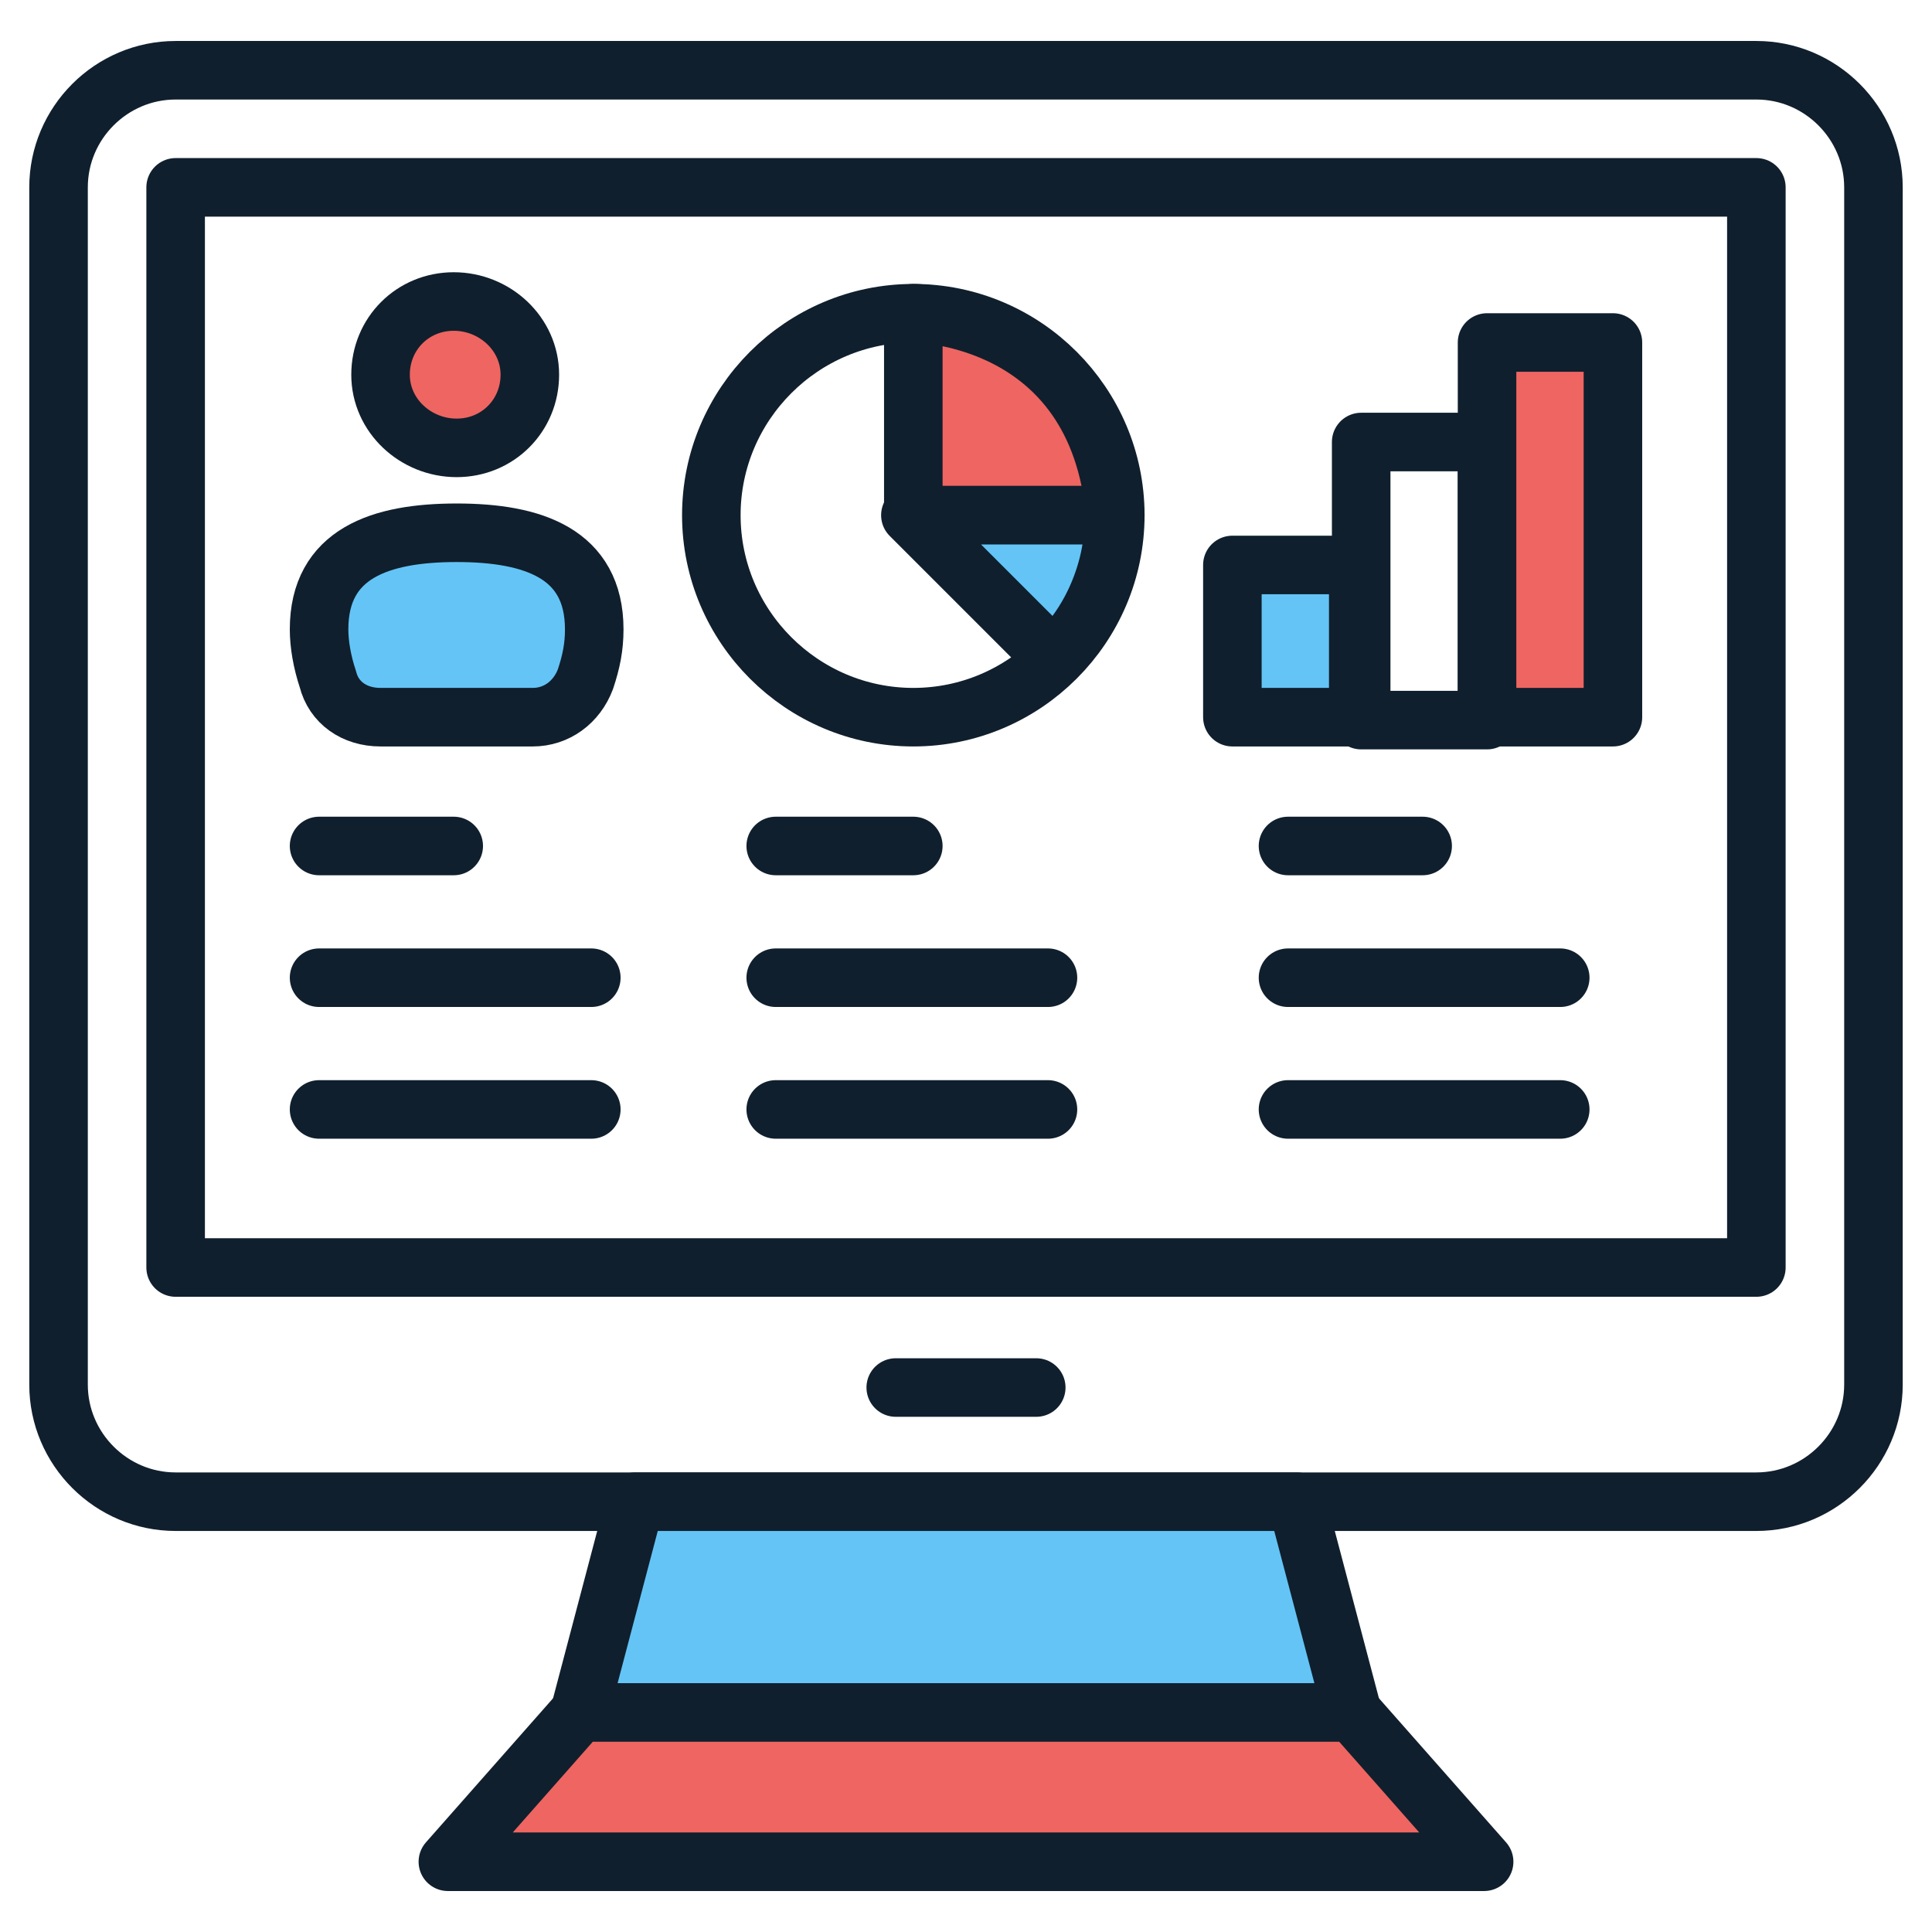 <svg xmlns="http://www.w3.org/2000/svg" width="256" height="256"><svg xmlns="http://www.w3.org/2000/svg" width="256" height="256" viewBox="0 0 66 66"><path fill="none" stroke="#101f2d" stroke-linecap="round" stroke-linejoin="round" stroke-miterlimit="10" stroke-width="2" d="M6 2.4c-2.2 0-4 1.8-4 4v40.9c0 2.2 1.8 4 4 4h54c2.2 0 4-1.8 4-4V6.4c0-2.2-1.8-4-4-4H6z" class="colorStroke101f2d svgStroke"/><path fill="none" stroke="#101f2d" stroke-linecap="round" stroke-linejoin="round" stroke-miterlimit="10" stroke-width="2" d="M6 6.4h54v36.9H6z" class="colorStroke101f2d svgStroke"/><path fill="#64c4f6" stroke="#101f2d" stroke-linecap="round" stroke-linejoin="round" stroke-miterlimit="10" stroke-width="2" d="M46.2 58.5H19.8l1.9-7.2h22.6z" class="color64c4f6 svgShape colorStroke101f2d svgStroke"/><path fill="#ef6561" stroke="#101f2d" stroke-linecap="round" stroke-linejoin="round" stroke-miterlimit="10" stroke-width="2" d="m19.8 58.5-4.5 5.1h35.4l-4.5-5.1z" class="coloref6561 svgShape colorStroke101f2d svgStroke"/><path fill="none" stroke="#101f2d" stroke-linecap="round" stroke-linejoin="round" stroke-miterlimit="10" stroke-width="2" d="M35.4 47.4h-4.8" class="colorStroke101f2d svgStroke"/><path fill="#ef6561" stroke="#101f2d" stroke-linecap="round" stroke-linejoin="round" stroke-miterlimit="10" stroke-width="2" d="M18.1 12.8c0 1.4-1.1 2.5-2.5 2.5S13 14.2 13 12.8s1.1-2.5 2.5-2.5 2.6 1.1 2.6 2.5z" class="coloref6561 svgShape colorStroke101f2d svgStroke"/><path fill="#64c4f6" stroke="#101f2d" stroke-linecap="round" stroke-linejoin="round" stroke-miterlimit="10" stroke-width="2" d="M18.2 24.5c.8 0 1.5-.5 1.8-1.3.2-.6.3-1.1.3-1.7 0-2.6-2.1-3.3-4.7-3.3s-4.7.7-4.7 3.3c0 .5.1 1.1.3 1.7.2.8.9 1.3 1.8 1.3h5.2z" class="color64c4f6 svgShape colorStroke101f2d svgStroke"/><path fill="none" stroke="#101f2d" stroke-linecap="round" stroke-linejoin="round" stroke-miterlimit="10" stroke-width="2" d="M10.9 28.9h4.6M10.9 33.4h9.3M10.9 37.9h9.3M26.5 28.9h4.7M26.5 33.4h9.3M26.5 37.9h9.3M44 28.9h4.6M44 33.4h9.3M44 37.9h9.3M38.1 17.6c0 3.8-3.1 6.9-6.9 6.9s-6.9-3.1-6.9-6.9 3.1-6.9 6.9-6.9 6.9 3.1 6.9 6.9z" class="colorStroke101f2d svgStroke"/><path fill="#ef6561" stroke="#101f2d" stroke-linecap="round" stroke-linejoin="round" stroke-miterlimit="10" stroke-width="2" d="M38.1 17.6h-6.9v-6.9s6.3 0 6.9 6.9z" class="coloref6561 svgShape colorStroke101f2d svgStroke"/><path fill="#64c4f6" stroke="#101f2d" stroke-linecap="round" stroke-linejoin="round" stroke-miterlimit="10" stroke-width="2" d="m36 22.5-4.9-4.9H38c.1 0 .2 2.8-2 4.9zM42.1 19.3h4.3v5.2h-4.3z" class="color64c4f6 svgShape colorStroke101f2d svgStroke"/><path fill="none" stroke="#101f2d" stroke-linecap="round" stroke-linejoin="round" stroke-miterlimit="10" stroke-width="2" d="M46.5 15.1h4.3v9.5h-4.3z" class="colorStroke101f2d svgStroke"/><path fill="#ef6561" stroke="#101f2d" stroke-linecap="round" stroke-linejoin="round" stroke-miterlimit="10" stroke-width="2" d="M50.8 11.7h4.3v12.8h-4.3z" class="coloref6561 svgShape colorStroke101f2d svgStroke"/></svg></svg>